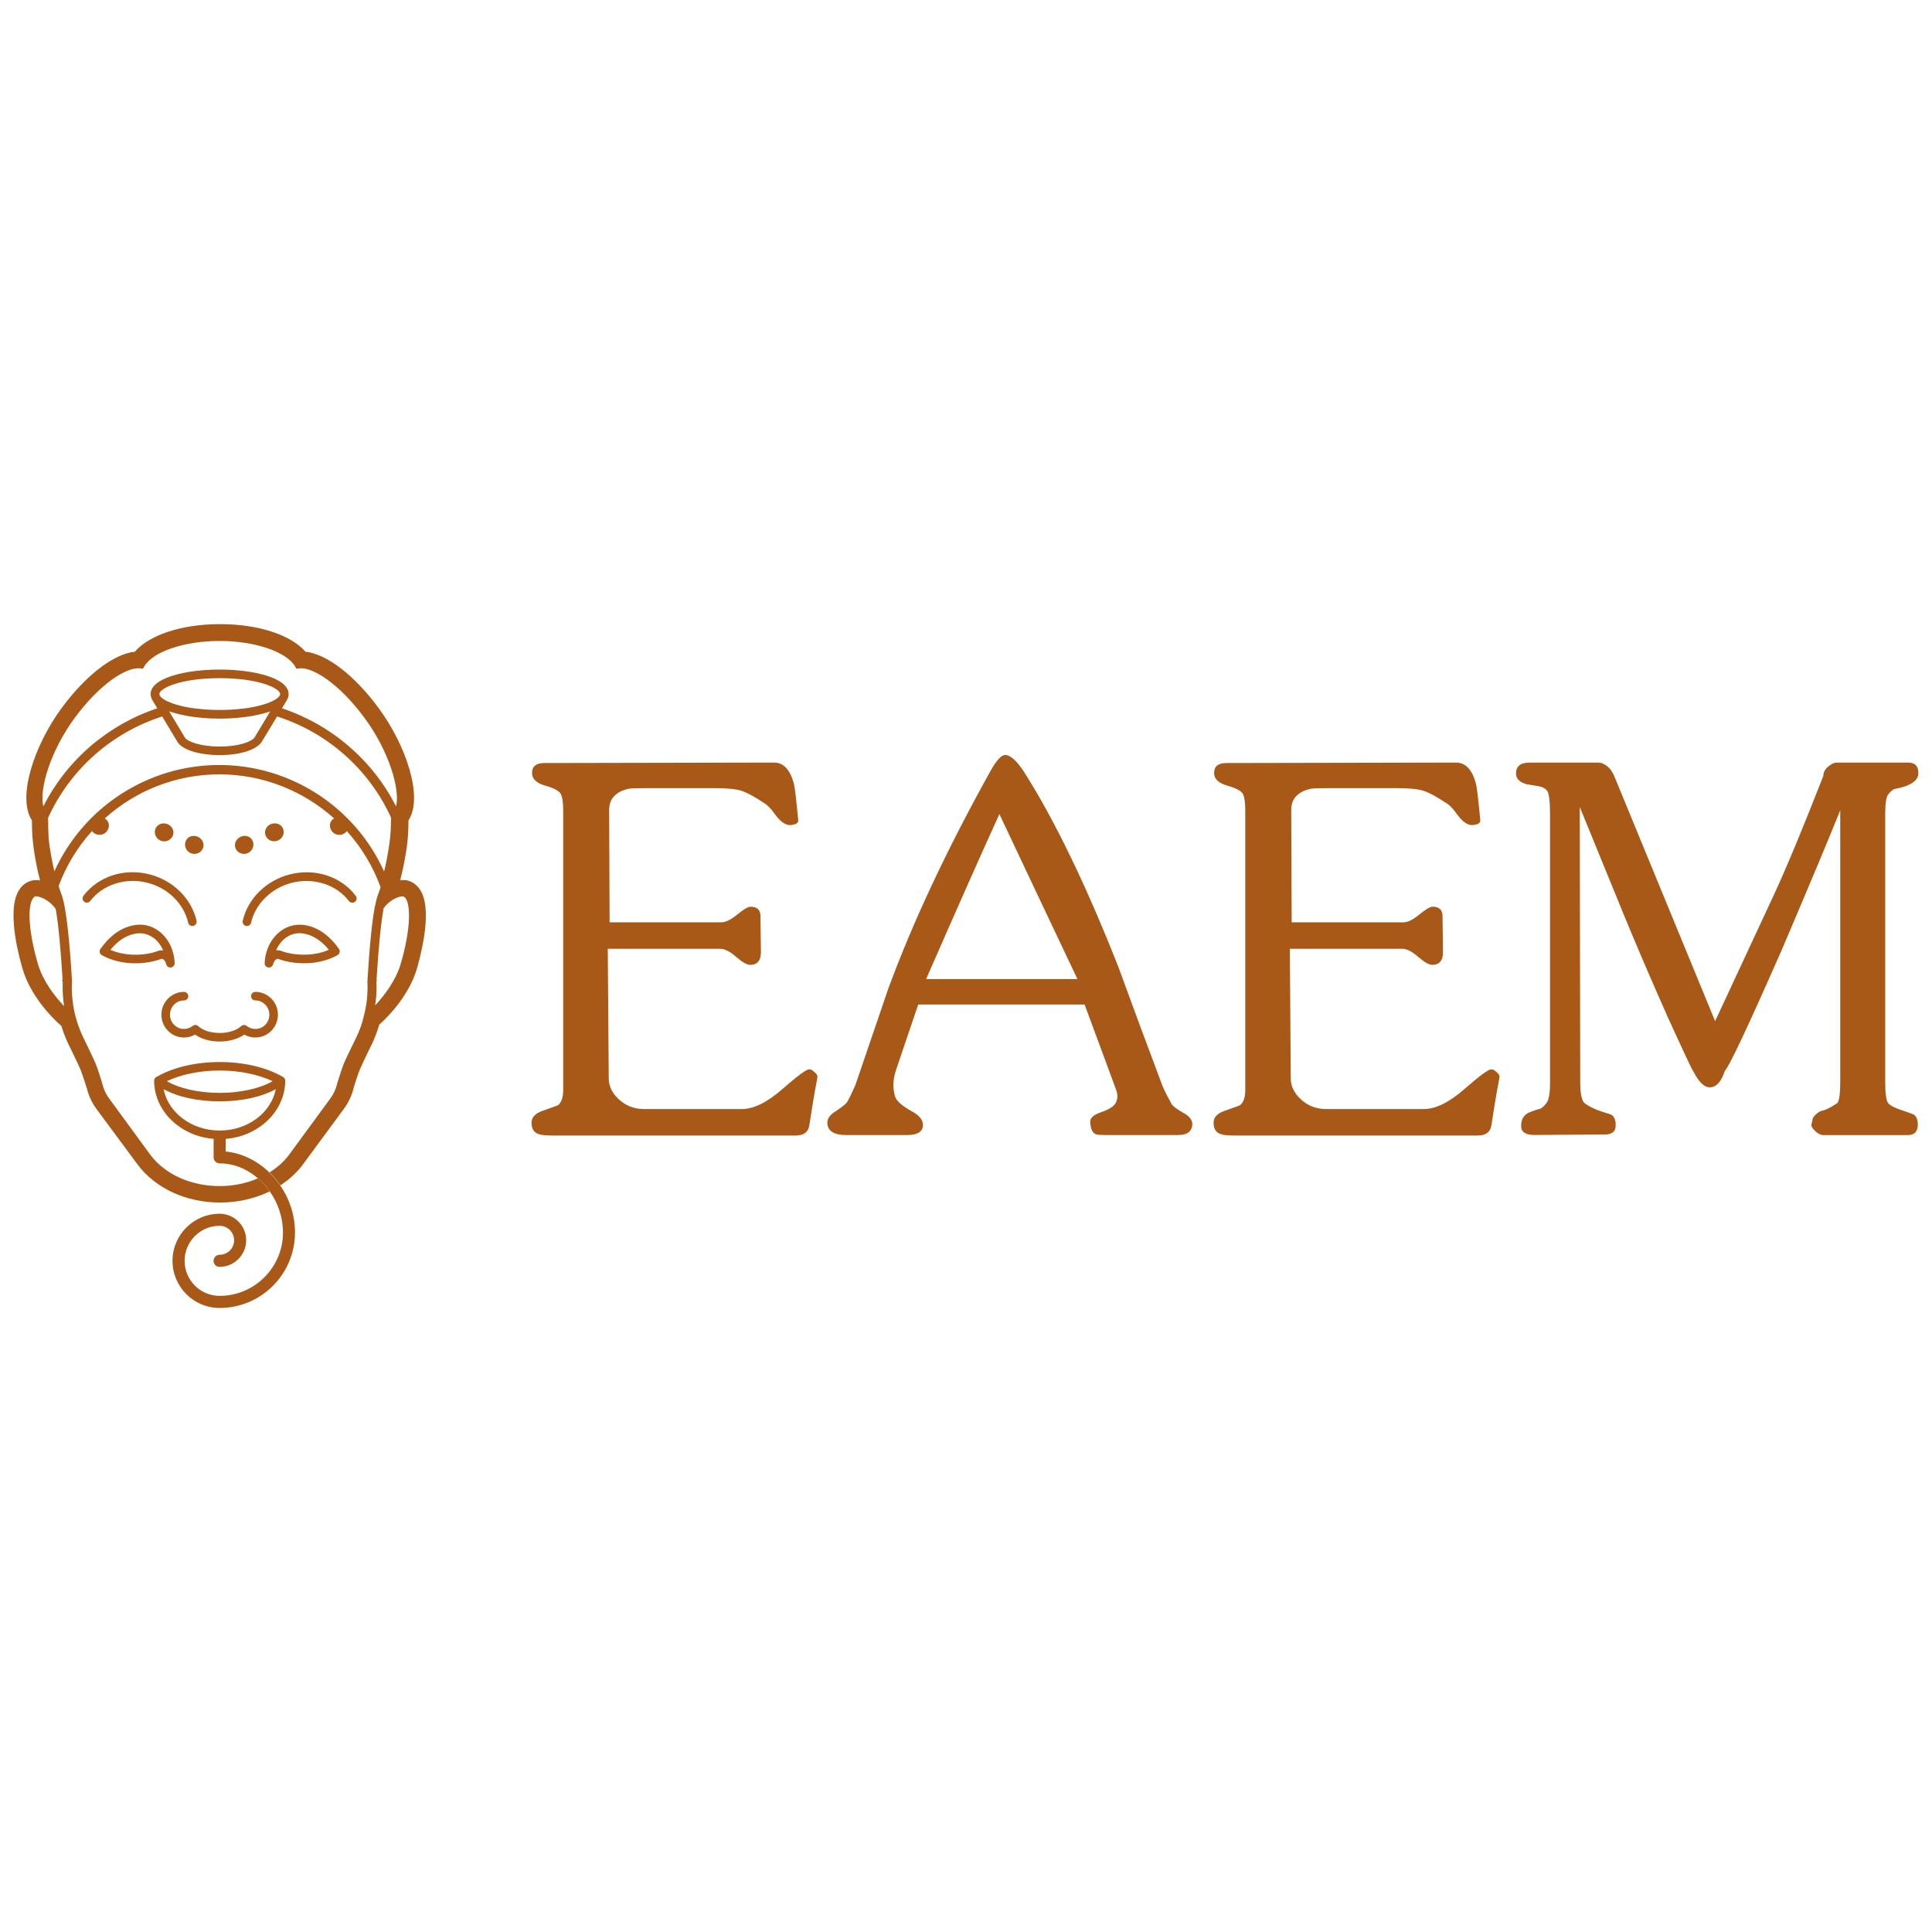 <svg width="2em" height="2em" version="1.0" id="Capa_1" xmlns="http://www.w3.org/2000/svg" xmlns:xlink="http://www.w3.org/1999/xlink" x="0px" y="0px"
	 viewBox="0 0 336.45 120.77" style="enable-background:new 0 0 336.45 120.77;" xml:space="preserve">
<style type="text/css">
	.st0{fill:#A85918;}
</style>
<g>
	<path class="st0" d="M141.46,78.55c0.6,0.44,0.9,0.8,0.9,1.07c0,0.17-0.14,0.93-0.41,2.31c-0.33,1.86-0.66,3.9-0.99,6.09
		c-0.16,1.26-0.96,1.89-2.39,1.89H96.43c-1.32,0-2.2-0.08-2.63-0.25c-0.82-0.27-1.24-0.93-1.24-1.98c0-0.93,0.63-1.62,1.89-2.06
		c1.7-0.6,2.61-0.93,2.72-0.99c0.6-0.49,0.91-1.37,0.91-2.64V33.27c0-1.26-0.13-2.18-0.37-2.76c-0.25-0.57-1.15-1.08-2.72-1.52
		c-1.56-0.44-2.34-1.18-2.34-2.22c0-1.15,0.71-1.73,2.14-1.73l40.01-0.08c1.65,0,2.8,1.23,3.46,3.7c0.17,0.71,0.41,2.8,0.74,6.26
		c0.05,0.44-0.19,0.71-0.74,0.82c-0.55,0.17-1.04,0.14-1.48-0.08c-0.61-0.28-1.22-0.85-1.85-1.73c-0.63-0.88-1.19-1.48-1.69-1.81
		c-1.81-1.21-3.2-1.96-4.16-2.26c-0.96-0.3-2.54-0.45-4.73-0.45h-11.28c-1.86,0-2.99,0.03-3.37,0.08c-1.32,0.22-2.31,0.74-2.96,1.56
		c-0.44,0.55-0.66,1.29-0.66,2.22l0.08,19.51h19.43c0.77,0,1.7-0.45,2.8-1.36c1.1-0.9,1.86-1.36,2.31-1.36
		c1.15,0,1.73,0.55,1.73,1.65l0.08,6.26c0,1.48-0.63,2.22-1.89,2.22c-0.55,0-1.36-0.47-2.43-1.4c-1.07-0.93-1.99-1.4-2.76-1.4
		h-19.59l0.17,22.56c0,1.37,0.6,2.61,1.81,3.7c1.21,1.1,2.66,1.65,4.36,1.65h16.96c2.08,0,4.45-1.15,7.08-3.46
		c2.63-2.3,4.2-3.46,4.69-3.46C141.1,78.38,141.29,78.44,141.46,78.55"/>
	<path class="st0" d="M207.64,87.93c-0.06,1.26-0.88,1.89-2.47,1.89h-12.51c-1.04,0-1.67-0.05-1.89-0.16
		c-0.55-0.27-0.85-0.96-0.91-2.06c-0.06-0.72,0.55-1.29,1.81-1.73c1.48-0.49,2.37-1.07,2.68-1.73c0.3-0.66,0.31-1.37,0.04-2.14
		l-5.51-14.9h-28.98l-3.79,11.19c-0.6,1.7-0.69,3.29-0.25,4.78c0.22,0.77,1.15,1.62,2.8,2.55c1.48,0.77,2.17,1.65,2.06,2.64
		c-0.11,1.04-1.02,1.56-2.72,1.56h-10.7c-1.97,0-3.05-0.63-3.21-1.89c-0.11-0.77,0.28-1.45,1.15-2.06c1.26-0.82,2.02-1.41,2.26-1.77
		c0.25-0.36,0.73-1.33,1.44-2.92c1.92-5.6,3.84-11.22,5.76-16.87c4.28-11.63,10.21-24.26,17.78-37.87c1.04-1.86,1.89-2.8,2.55-2.8
		c0.93,0,2.06,1.02,3.37,3.05c5.32,8.39,10.78,19.7,16.38,33.91c2.52,6.92,5.08,13.8,7.66,20.66c0.27,0.66,0.79,1.7,1.56,3.13
		c0.27,0.44,1.02,0.99,2.22,1.65C207.17,86.59,207.64,87.22,207.64,87.93 M187.63,62.66l-6.59-13.91c-1.43-3.02-3.76-7.96-7-14.82
		c-2.91,6.37-7.16,15.95-12.76,28.73H187.63z"/>
	<path class="st0" d="M260.24,78.55c0.6,0.44,0.9,0.8,0.9,1.07c0,0.17-0.14,0.93-0.41,2.31c-0.33,1.86-0.66,3.9-0.99,6.09
		c-0.16,1.26-0.96,1.89-2.39,1.89h-42.14c-1.32,0-2.2-0.08-2.64-0.25c-0.82-0.27-1.23-0.93-1.23-1.98c0-0.93,0.63-1.62,1.89-2.06
		c1.7-0.6,2.61-0.93,2.72-0.99c0.6-0.49,0.91-1.37,0.91-2.64V33.27c0-1.26-0.12-2.18-0.37-2.76c-0.25-0.57-1.15-1.08-2.72-1.52
		c-1.56-0.44-2.34-1.18-2.34-2.22c0-1.15,0.71-1.73,2.14-1.73l40.01-0.08c1.65,0,2.8,1.23,3.46,3.7c0.17,0.71,0.41,2.8,0.74,6.26
		c0.05,0.44-0.19,0.71-0.74,0.82c-0.55,0.17-1.04,0.14-1.48-0.08c-0.61-0.28-1.22-0.85-1.85-1.73c-0.63-0.88-1.19-1.48-1.69-1.81
		c-1.81-1.21-3.2-1.96-4.16-2.26c-0.96-0.3-2.54-0.45-4.73-0.45h-11.28c-1.86,0-2.99,0.03-3.37,0.08c-1.32,0.22-2.31,0.74-2.96,1.56
		c-0.44,0.55-0.66,1.29-0.66,2.22l0.08,19.51h19.43c0.77,0,1.7-0.45,2.8-1.36c1.1-0.9,1.86-1.36,2.31-1.36
		c1.15,0,1.73,0.55,1.73,1.65l0.08,6.26c0,1.48-0.63,2.22-1.89,2.22c-0.55,0-1.36-0.47-2.43-1.4c-1.07-0.93-1.99-1.4-2.76-1.4
		h-19.59l0.16,22.56c0,1.37,0.6,2.61,1.81,3.7c1.21,1.1,2.66,1.65,4.36,1.65h16.96c2.08,0,4.45-1.15,7.08-3.46
		c2.63-2.3,4.2-3.46,4.69-3.46C259.88,78.38,260.07,78.44,260.24,78.55"/>
	<path class="st0" d="M334.07,26.94c-0.05,0.94-0.88,1.68-2.47,2.22c-0.55,0.16-1.13,0.3-1.73,0.41c-0.33,0.17-0.67,0.47-1.03,0.91
		c-0.36,0.44-0.54,1.59-0.54,3.45v46.59c0,2.03,0.17,3.26,0.49,3.71c0.33,0.44,1.18,0.88,2.55,1.32c1.15,0.39,1.81,0.63,1.98,0.74
		c0.38,0.28,0.6,0.77,0.66,1.48c0.05,1.37-0.52,2.06-1.73,2.06h-14.74c-0.44,0-0.91-0.23-1.4-0.7c-0.49-0.47-0.71-0.84-0.66-1.11
		c0.11-0.55,0.19-0.93,0.25-1.15c0.27-0.49,0.74-0.9,1.4-1.23c0.71-0.11,1.67-0.58,2.88-1.4c0.33-0.44,0.49-1.65,0.49-3.62V33.27
		c-2.03,5.05-5.43,13.17-10.21,24.37c-5.82,13.23-9.11,20.22-9.88,20.99c-0.6,1.87-1.46,2.83-2.55,2.88
		c-0.99,0.06-1.97-0.88-2.96-2.8c-0.17-0.16-1.68-3.38-4.53-9.63c-2.96-6.69-5.46-12.51-7.49-17.45l-7.74-18.94l0.08,47.85
		c0,2.14,0.27,3.39,0.82,3.78c0.82,0.6,1.86,1.09,3.13,1.48c0.88,0.27,1.37,0.44,1.48,0.49c0.49,0.33,0.74,0.9,0.74,1.72
		c0.06,1.15-0.58,1.72-1.89,1.72l-12.27,0.08c-1.54,0-2.3-0.52-2.3-1.56c0-1.26,0.55-2.08,1.65-2.46c0.55-0.22,1.12-0.41,1.73-0.57
		c0.33-0.17,0.69-0.51,1.07-1.03c0.38-0.52,0.58-1.66,0.58-3.41V33.91c0-2.24-0.17-3.59-0.49-4.02c-0.33-0.44-0.84-0.71-1.52-0.82
		c-0.69-0.11-1.36-0.22-2.02-0.33c-1.26-0.33-1.89-0.96-1.89-1.89c0-1.26,0.79-1.89,2.39-1.89h11.94c0.49,0,1.02,0.22,1.57,0.66
		c0.55,0.44,0.99,1.1,1.32,1.97l17.45,42.4l9.96-21.4c2.31-4.94,5.27-12.05,8.89-21.32c0-0.66,0.33-1.23,0.99-1.73
		c0.49-0.38,0.93-0.58,1.32-0.58h12.43C333.53,24.96,334.13,25.62,334.07,26.94"/>
	<path class="st0" d="M46.24,37.63c-0.3-0.8,0.17-1.73,1.09-2.01c0.91-0.28,1.83,0.22,2.03,1.06c0.2,0.83-0.31,1.66-1.12,1.91
		C47.43,38.85,46.55,38.44,46.24,37.63"/>
	<path class="st0" d="M41.13,40.11c-0.46-0.73-0.17-1.73,0.67-2.18c0.84-0.45,1.84-0.14,2.19,0.64c0.35,0.78,0.02,1.7-0.72,2.1
		C42.53,41.07,41.58,40.84,41.13,40.11"/>
	<path class="st0" d="M32.37,38.57c0.36-0.78,1.35-1.09,2.19-0.64c0.84,0.46,1.13,1.45,0.67,2.18c-0.46,0.73-1.41,0.96-2.15,0.56
		C32.34,40.27,32.01,39.35,32.37,38.57"/>
	<path class="st0" d="M27,36.69c0.2-0.84,1.11-1.35,2.03-1.06c0.91,0.28,1.39,1.2,1.09,2.01c-0.31,0.8-1.19,1.22-2,0.97
		C27.31,38.35,26.8,37.52,27,36.69"/>
	<path class="st0" d="M38.25,73.54c-1.67,0-3.2-0.44-4.28-1.21c-0.59,0.33-1.25,0.51-1.93,0.51c-2.17,0-3.93-1.78-3.93-3.97
		c0-2.19,1.76-3.98,3.93-3.98c0.41,0,0.75,0.33,0.75,0.75c0,0.41-0.33,0.74-0.75,0.74c-1.35,0-2.44,1.11-2.44,2.49
		c0,1.37,1.1,2.48,2.44,2.48c0.55,0,1.07-0.18,1.51-0.53c0.29-0.23,0.7-0.22,0.97,0.03l0.1,0.09l0.02,0.02
		c0.8,0.68,2.15,1.09,3.62,1.09c1.47,0,2.83-0.41,3.63-1.1l0.11-0.1c0.27-0.24,0.68-0.25,0.96-0.03c0.44,0.35,0.96,0.53,1.51,0.53
		c1.35,0,2.44-1.11,2.44-2.48c0-1.37-1.1-2.49-2.44-2.49c-0.41,0-0.75-0.33-0.75-0.74c0-0.41,0.33-0.75,0.75-0.75
		c2.17,0,3.93,1.78,3.93,3.98c0,2.19-1.77,3.97-3.93,3.97c-0.68,0-1.35-0.18-1.93-0.51C41.45,73.09,39.89,73.54,38.25,73.54"/>
	<path class="st0" d="M46.83,60.65c-0.03,0-0.07,0-0.1-0.01c-0.38-0.05-0.66-0.38-0.64-0.76c0.03-0.81,0.18-1.61,0.46-2.36
		c0.2-0.6,0.5-1.18,0.88-1.74c0.02-0.03,0.04-0.05,0.06-0.07c1.03-1.42,2.45-2.29,4.02-2.48c0.37-0.05,0.76-0.04,1.15-0.02
		c0.26,0.02,0.5,0.06,0.74,0.11c2.08,0.41,4.08,1.86,5.63,4.09c0.12,0.17,0.16,0.39,0.12,0.59c-0.05,0.2-0.18,0.38-0.36,0.48
		c-0.63,0.36-1.32,0.66-2.07,0.88c-2.45,0.79-5.71,0.73-8.15-0.17c-0.03-0.01-0.12-0.04-0.15-0.05c-0.14,0-0.22,0.02-0.28,0.06
		c-0.26,0.14-0.47,0.47-0.57,0.88C47.47,60.42,47.17,60.65,46.83,60.65 M48.89,57.73c0.04,0,0.15,0.05,0.22,0.08
		c2.06,0.75,4.98,0.82,7.16,0.12c0.35-0.11,0.69-0.23,1-0.36c-1.23-1.52-2.69-2.5-4.18-2.79c-0.19-0.04-0.37-0.07-0.56-0.09
		c-0.28-0.02-0.57-0.03-0.85,0.01c-1.18,0.14-2.25,0.82-3.01,1.9c-0.01,0.02-0.03,0.03-0.04,0.05c-0.22,0.32-0.4,0.66-0.55,1
		C48.37,57.62,48.65,57.65,48.89,57.73"/>
	<path class="st0" d="M29.67,60.65c-0.34,0-0.64-0.23-0.72-0.57c-0.1-0.41-0.31-0.74-0.56-0.88c-0.07-0.04-0.14-0.06-0.22-0.06
		c-0.03,0.01-0.13,0.03-0.17,0.03c-2.54,0.94-5.73,0.98-8.22,0.19c-0.73-0.21-1.42-0.51-2.05-0.87c-0.18-0.1-0.31-0.28-0.36-0.48
		c-0.04-0.2,0-0.42,0.12-0.59c1.55-2.23,3.55-3.69,5.64-4.1c0.22-0.05,0.47-0.09,0.72-0.11c0.41-0.03,0.78-0.04,1.16,0.01
		c1.58,0.19,3.01,1.08,4.02,2.49c0.02,0.02,0.03,0.04,0.05,0.06c0.38,0.55,0.68,1.15,0.89,1.76c0.27,0.74,0.42,1.53,0.45,2.34
		c0.01,0.38-0.26,0.71-0.64,0.77C29.74,60.64,29.7,60.65,29.67,60.65 M19.23,57.57c0.31,0.14,0.64,0.26,0.98,0.36
		c2.21,0.71,5.08,0.65,7.21-0.13c0.04-0.01,0.14-0.06,0.28-0.09c0.09-0.04,0.42-0.08,0.71-0.04c-0.14-0.35-0.33-0.69-0.55-1.01
		c-0.02-0.03-0.04-0.05-0.06-0.08c-0.74-1.05-1.81-1.72-2.99-1.87c-0.29-0.03-0.57-0.03-0.86-0.01c-0.18,0.01-0.36,0.05-0.54,0.09
		C21.92,55.07,20.46,56.05,19.23,57.57"/>
	<path class="st0" d="M33.5,53.42c-0.34,0-0.65-0.23-0.73-0.58c-0.76-3.32-3.54-6.05-7.09-6.95c-3.78-0.97-7.78,0.31-9.96,3.17
		c-0.25,0.33-0.72,0.39-1.04,0.14c-0.33-0.25-0.39-0.72-0.14-1.05c2.58-3.39,7.1-4.85,11.51-3.72c4.09,1.04,7.29,4.21,8.18,8.07
		c0.09,0.4-0.16,0.8-0.56,0.89C33.61,53.42,33.56,53.42,33.5,53.42"/>
	<path class="st0" d="M43,53.42c-0.05,0-0.11-0.01-0.17-0.02c-0.4-0.09-0.65-0.49-0.56-0.89c0.88-3.86,4.09-7.02,8.17-8.07
		c4.41-1.13,8.94,0.33,11.51,3.72c0.25,0.33,0.19,0.8-0.14,1.05c-0.33,0.25-0.8,0.19-1.05-0.14c-2.18-2.86-6.17-4.14-9.95-3.17
		c-3.55,0.91-6.33,3.64-7.09,6.95C43.65,53.19,43.34,53.42,43,53.42"/>
	<path class="st0" d="M48.8,98.59c-0.19-0.29-0.4-0.57-0.63-0.85c-0.06-0.07-0.12-0.16-0.19-0.23c-0.16-0.19-0.32-0.38-0.5-0.57
		c-0.18-0.2-0.37-0.4-0.57-0.6c-2.08-2.02-4.75-3.37-7.61-3.65v-2.2c5.79-0.45,10.35-4.84,10.38-10.13c0-0.26-0.15-0.51-0.38-0.64
		c-2.9-1.69-6.82-2.61-11.04-2.61c-4.22,0-8.14,0.92-11.04,2.61c-0.23,0.13-0.38,0.38-0.38,0.64c0.01,5.29,4.57,9.66,10.36,10.13
		v3.21c0,0.57,0.47,1.06,1.06,1.06c2.46,0,4.79,0.98,6.67,2.61c0.24,0.19,0.44,0.38,0.66,0.6c0.18,0.18,0.37,0.37,0.54,0.57
		c0.07,0.07,0.13,0.16,0.2,0.25c0.23,0.28,0.45,0.56,0.65,0.85c1.44,2.04,2.3,4.53,2.3,7.16c0,6.08-4.96,11.03-11.03,11.03
		c-3.37,0-6.1-2.73-6.1-6.1c0-3.36,2.73-6.1,6.1-6.1c1.39,0,2.52,1.13,2.52,2.52c0,1.4-1.13,2.52-2.52,2.52
		c-0.59,0-1.06,0.48-1.06,1.06c0,0.59,0.47,1.05,1.06,1.05c2.55,0,4.62-2.08,4.62-4.63c0-2.55-2.07-4.62-4.62-4.62
		c-4.53,0-8.21,3.68-8.21,8.2c0,4.53,3.68,8.21,8.21,8.21c7.24,0,13.12-5.89,13.12-13.14C51.38,103.79,50.41,100.93,48.8,98.59
		 M38.26,78.59c3.4,0,6.67,0.66,9.21,1.85c-2.18,1.27-5.59,2.04-9.21,2.04c-3.62,0-7.02-0.76-9.21-2.04
		C31.58,79.25,34.85,78.59,38.26,78.59 M28.49,81.83c2.43,1.35,5.94,2.13,9.77,2.13s7.33-0.78,9.77-2.13
		c-0.82,4.11-4.88,7.21-9.77,7.21C33.37,89.04,29.3,85.93,28.49,81.83"/>
	<path class="st0" d="M73.36,47.45c-0.65-1.22-1.57-1.7-2.23-1.91c-0.26-0.09-0.59-0.13-0.94-0.13c-0.16,0-0.32,0.01-0.5,0.03
		c0.44-1.66,0.72-3.14,0.88-4.09l0.03-0.15c0-0.03,0.02-0.09,0.02-0.1c0.34-1.91,0.51-3.83,0.51-5.72v-0.35
		c2.63-4-0.38-13.05-5.22-19.6c-4.21-5.7-9-9.37-12.71-9.78c-2.59-2.95-8.23-4.8-14.87-4.8c-6.66,0-12.27,1.85-14.85,4.8
		c-3.72,0.41-8.52,4.09-12.73,9.79c-4.82,6.55-7.8,15.57-5.19,19.59l0.03,1.75v0.09c0.07,1.47,0.23,2.86,0.45,4.15
		c0.02,0.12,0.05,0.25,0.07,0.41c0.07,0.45,0.34,2.05,0.86,4.05c-0.23-0.04-0.44-0.06-0.65-0.06c-0.35,0-0.67,0.04-0.97,0.15
		c-0.65,0.19-1.55,0.67-2.2,1.88c-2.01,3.75,0.34,11.99,0.84,13.61c1.3,4.3,4.65,7.99,6.7,9.77c0.34,1.11,0.76,2.2,1.26,3.23
		c0,0,0.15,0.32,0.37,0.76c0.57,1.16,1.53,3.17,1.77,3.77c0.29,0.78,0.91,2.67,0.97,2.92c0.01,0.04,0.03,0.1,0.06,0.15
		c0.31,1.3,0.89,2.57,1.72,3.68L24,95.01c3.11,4.12,8.45,6.57,14.32,6.57c2.89,0,5.75-0.62,8.24-1.75c0.15-0.06,0.28-0.13,0.41-0.2
		c-0.19-0.29-0.41-0.57-0.65-0.85c-0.07-0.09-0.13-0.18-0.2-0.25c-0.18-0.2-0.37-0.4-0.54-0.57c-0.22-0.22-0.43-0.41-0.66-0.6
		c-2.01,0.88-4.28,1.35-6.67,1.35c-4.97,0-9.47-2.02-12.02-5.38l-7.14-9.76c-0.63-0.82-1.05-1.74-1.29-2.74l-0.1-0.37
		c-0.19-0.6-0.69-2.2-1.01-2.99c-0.31-0.75-1.39-3-1.86-3.96c-0.2-0.42-0.34-0.7-0.35-0.72c-0.87-1.82-1.45-3.75-1.75-5.63
		l-0.01-0.22c-0.15-0.94-0.22-1.92-0.22-2.92c0-0.22,0-0.43,0.02-0.66l0.03-0.05l-0.01-0.34l-0.01-0.09
		c-0.32-5.51-0.91-12.52-1.79-14.87c-0.19-0.51-0.37-1.04-0.53-1.55c1.33-3.59,3.33-6.83,5.81-9.58c0.32,0.45,0.88,0.7,1.47,0.65
		c0.84-0.06,1.49-0.8,1.47-1.67c-0.01-0.5-0.29-0.92-0.72-1.17c5.37-4.84,12.43-7.68,19.97-7.68s14.6,2.85,19.97,7.67
		c-0.43,0.25-0.72,0.69-0.73,1.19c-0.01,0.87,0.65,1.61,1.48,1.67c0.59,0.06,1.13-0.19,1.47-0.65c2.52,2.79,4.54,6.1,5.88,9.77
		c-0.15,0.45-0.29,0.91-0.47,1.36c-0.18,0.47-0.34,1.13-0.5,1.92l-0.04,0.12c-0.48,2.57-0.92,6.88-1.28,12.86l-0.01,0.43l0.01,0.01
		c0.02,0.22,0.02,0.44,0.02,0.67c0,1-0.07,1.98-0.22,3.04c-0.12,0.73-0.28,1.49-0.48,2.24l-0.25,0.95c-0.28,0.87-0.6,1.7-1,2.52
		c0,0.01-0.15,0.29-0.35,0.73c-0.71,1.44-1.6,3.28-1.86,3.94c-0.31,0.79-0.82,2.39-1.01,2.99l-0.12,0.4
		c-0.22,0.98-0.65,1.9-1.28,2.73l-7.13,9.73c-0.9,1.19-2.05,2.21-3.37,3.02c0.2,0.2,0.39,0.39,0.57,0.6
		c0.18,0.19,0.34,0.38,0.5,0.57c0.07,0.07,0.13,0.16,0.19,0.24c0.23,0.28,0.44,0.56,0.63,0.85c1.54-1,2.84-2.2,3.86-3.55l7.18-9.75
		c0.81-1.1,1.41-2.36,1.72-3.67c0.01-0.04,0.03-0.1,0.04-0.15c0.09-0.29,0.66-2.16,0.98-2.9c0.22-0.56,1.04-2.3,1.75-3.77
		c0.25-0.47,0.41-0.81,0.41-0.81c0.56-1.2,0.97-2.32,1.28-3.39c2.04-1.79,5.24-5.41,6.51-9.59C73,59.44,75.38,51.24,73.36,47.45
		 M13.02,17.17c4.43-6.01,9.06-8.87,11.35-8.62l0.51,0.06l0.28-0.45c1.51-2.54,7.01-4.38,13.08-4.38c6.08,0,11.58,1.85,13.11,4.38
		l0.26,0.45l0.53-0.06c2.26-0.26,6.91,2.61,11.33,8.62c4.27,5.76,6.25,12.49,5.5,15.42c-4.15-8.18-11.38-14.26-19.87-17.08
		l0.78-1.29c0.05-0.06,0.07-0.1,0.09-0.16c0.19-0.31,0.29-0.65,0.29-1.03c0-2.8-6.04-4.27-12.01-4.27c-5.98,0-12.02,1.47-12.02,4.27
		c0,0.26,0.06,0.59,0.25,0.95c0,0.01,0.02,0.04,0.03,0.06c0.01,0.01,0.01,0.04,0.03,0.06l0.85,1.41C18.9,18.33,11.7,24.4,7.55,32.58
		C6.79,29.65,8.77,22.93,13.02,17.17 M46.96,14.47c-0.19,0.07-0.4,0.16-0.63,0.23c-0.7,0.23-1.57,0.47-2.64,0.66
		c-0.5,0.09-1.01,0.16-1.55,0.22h-0.01c0,0.01-0.01,0.01-0.03,0c-2.45,0.29-5.24,0.29-7.68,0c-0.01,0.01-0.03,0.01-0.04,0h-0.01
		c-0.54-0.06-1.06-0.13-1.55-0.22c-1-0.18-1.89-0.4-2.64-0.66c-0.21-0.07-0.41-0.15-0.6-0.23c-0.47-0.18-0.86-0.38-1.17-0.6
		c-0.07-0.05-0.13-0.09-0.19-0.15c-0.31-0.25-0.47-0.5-0.47-0.69c0-0.01,0-0.04,0.01-0.06c0.13-0.98,3.72-2.71,10.51-2.71
		c6.77,0,10.38,1.73,10.51,2.71c0.01,0.01,0.01,0.04,0.01,0.06c0,0.18-0.15,0.42-0.47,0.69C48.02,13.96,47.58,14.22,46.96,14.47
		 M47.04,16.06l-0.26,0.44l-2.46,4.1c-0.54,0.76-2.86,1.57-6.05,1.57c-3.21,0-5.51-0.8-6.04-1.52l-2.49-4.14l-0.28-0.47
		c0.3,0.1,0.62,0.2,0.94,0.29c0.66,0.19,1.38,0.35,2.16,0.5c1.73,0.31,3.71,0.48,5.72,0.48c1.99,0,3.97-0.18,5.7-0.48
		c0.65-0.12,1.41-0.28,2.18-0.5C46.44,16.25,46.75,16.16,47.04,16.06 M10.9,62.75l-0.06,0.07l-0.04,0.03l0.12,0.31
		c-0.01,0.28-0.01,0.57-0.01,0.87c0,1.07,0.07,2.13,0.24,3.25c0,0.03,0.01,0.06,0.01,0.09c-1.72-1.79-3.67-4.43-4.5-7.17
		c-0.88-2.87-1.42-5.82-1.51-8.08c-0.09-2.59,0.47-3.69,1-3.86c0.04-0.01,0.07-0.01,0.13-0.01c0.56,0,2.27,0.53,3.43,2.23
		C10.15,52.96,10.56,57.2,10.9,62.75 M38.18,25.38c-12.42,0-23.65,7.35-28.71,18.52c-0.35-1.49-0.56-2.68-0.62-3.05l-0.04-0.26
		c-0.15-0.81-0.26-1.61-0.34-2.43c-0.01-0.29-0.03-0.6-0.04-0.91c-0.03-0.57-0.04-1.19-0.04-1.83L8.37,34.6
		c3.88-8.55,11.2-14.88,19.87-17.67l2.74,4.55c0.95,1.32,3.81,2.18,7.27,2.18c3.44,0,6.3-0.86,7.3-2.26l2.7-4.47
		c8.67,2.77,15.97,9.09,19.85,17.62v0.38l-0.02,0.47c0,1.6-0.17,3.3-0.51,5.22l-0.05,0.25c-0.04,0.31-0.25,1.51-0.63,3.06
		C61.86,32.74,50.62,25.38,38.18,25.38 M71.22,52.12c-0.07,2.26-0.63,5.2-1.49,8.08c-0.84,2.68-2.71,5.26-4.4,7.04
		c0.01-0.01,0.01-0.04,0.01-0.06c0.15-1.03,0.24-2.08,0.24-3.17c0-0.31-0.01-0.62-0.03-0.89l0.09-0.28l-0.07-0.07
		c0.35-5.7,0.78-9.98,1.24-12.45c1.25-1.73,3.06-2.16,3.42-2.05C70.76,48.43,71.3,49.53,71.22,52.12"/>
</g>
</svg>
